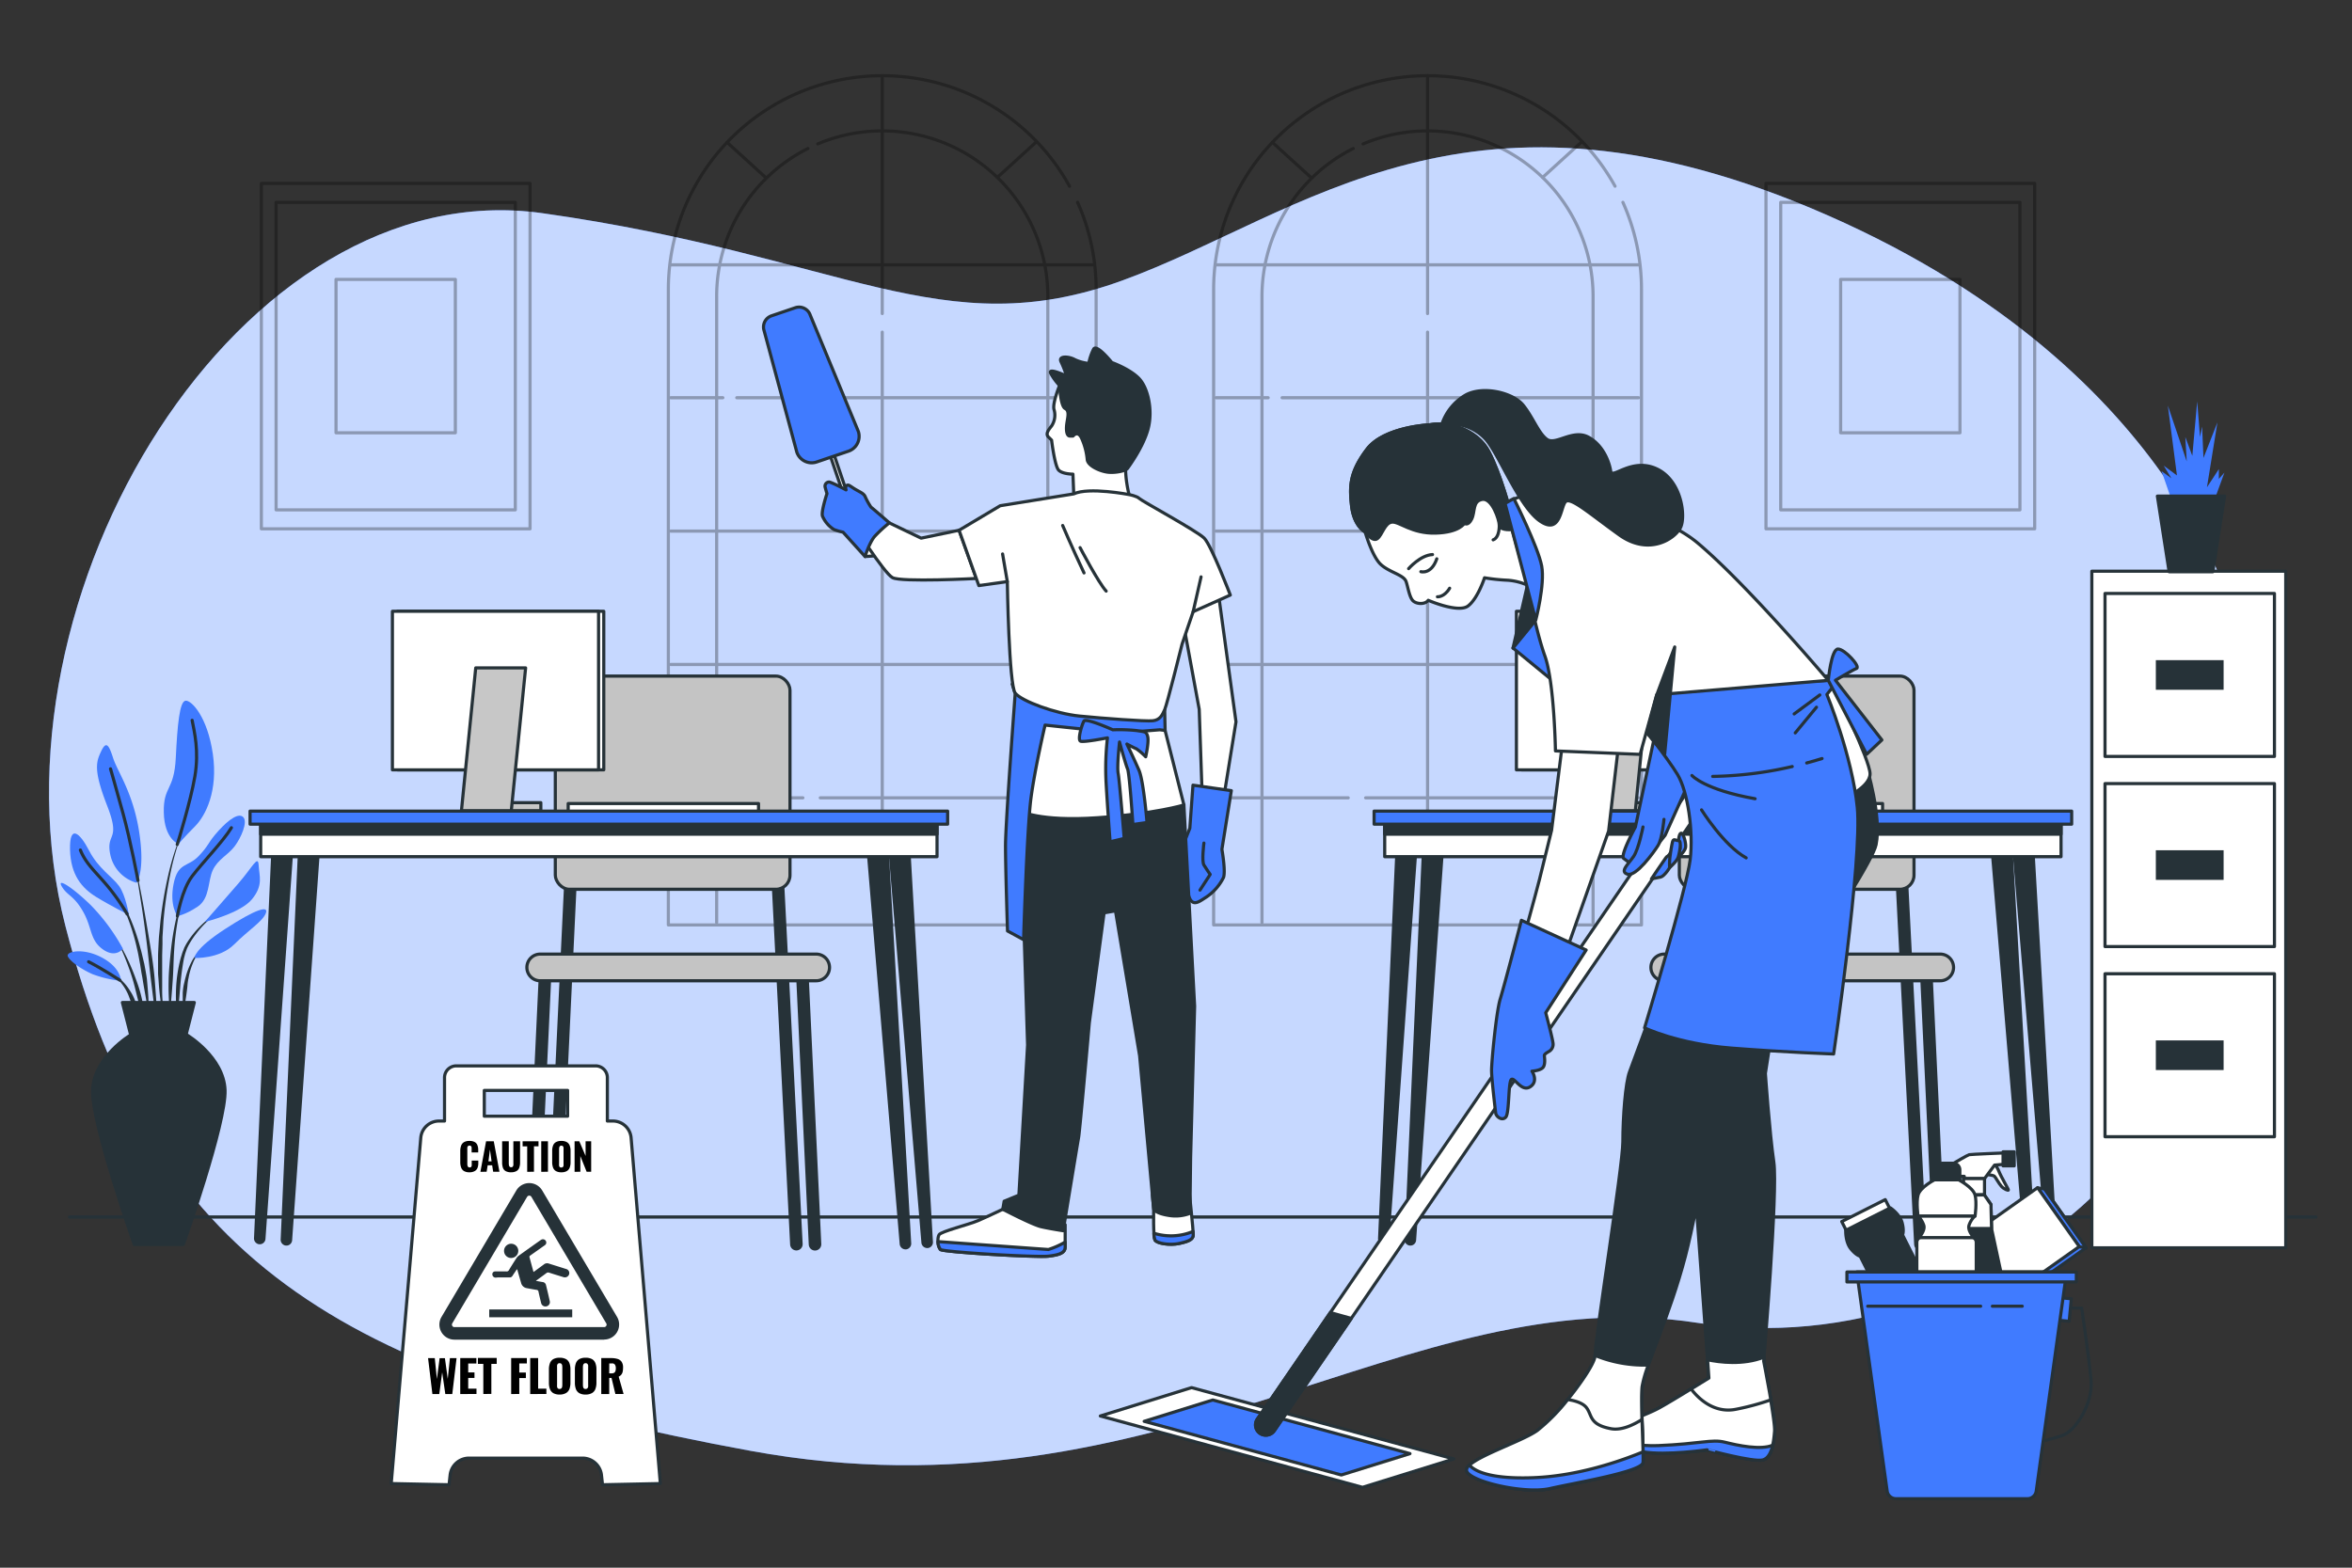 <svg xmlns="http://www.w3.org/2000/svg" viewBox="0 0 750 500"><rect x="0" y="0" width="750" height="500" fill="#333333" stroke="none"/><g id="freepik--background-simple--inject-51"><path d="M713.57,200.9S697.55,119.21,583,68.76s-167.54-.24-225.11,20.7S269.12,81.58,173,68-6.36,189.68,20.87,295.39s87.29,143.35,218.62,167.37,209-55.26,301.91-40.84S744.8,355.45,713.57,200.9Z" style="fill:#407BFF"></path><path d="M713.57,200.9S697.55,119.21,583,68.76s-167.54-.24-225.11,20.7S269.12,81.58,173,68-6.36,189.68,20.87,295.39s87.29,143.35,218.62,167.37,209-55.26,301.91-40.84S744.8,355.45,713.57,200.9Z" style="fill:#fff;opacity:0.7"></path></g><g id="freepik--Windows--inject-51"><g style="opacity:0.3"><path d="M343.62,64.53a68,68,0,0,1,5.91,27.82V295H213.12V92.35a68.2,68.2,0,0,1,68.21-68.2h0a68.19,68.19,0,0,1,59.72,35.24" style="fill:none;stroke:#000;stroke-linecap:round;stroke-linejoin:round"></path><path d="M260.77,45.9a52.72,52.72,0,0,1,20.56-4.15h0a52.8,52.8,0,0,1,52.8,52.8v199.7" style="fill:none;stroke:#000;stroke-linecap:round;stroke-linejoin:round"></path><path d="M228.52,294.25V94.55a52.79,52.79,0,0,1,29.11-47.19" style="fill:none;stroke:#000;stroke-linecap:round;stroke-linejoin:round"></path><line x1="281.33" y1="105.93" x2="281.33" y2="294.62" style="fill:none;stroke:#000;stroke-linecap:round;stroke-linejoin:round"></line><line x1="281.33" y1="24.15" x2="281.33" y2="100.01" style="fill:none;stroke:#000;stroke-linecap:round;stroke-linejoin:round"></line><line x1="213.86" y1="84.47" x2="348.62" y2="84.47" style="fill:none;stroke:#000;stroke-linecap:round;stroke-linejoin:round"></line><line x1="234.94" y1="126.85" x2="348.62" y2="126.85" style="fill:none;stroke:#000;stroke-linecap:round;stroke-linejoin:round"></line><line x1="213.86" y1="126.85" x2="230.5" y2="126.85" style="fill:none;stroke:#000;stroke-linecap:round;stroke-linejoin:round"></line><line x1="213.86" y1="169.39" x2="348.62" y2="169.39" style="fill:none;stroke:#000;stroke-linecap:round;stroke-linejoin:round"></line><line x1="327.79" y1="211.93" x2="348.62" y2="211.93" style="fill:none;stroke:#000;stroke-linecap:round;stroke-linejoin:round"></line><line x1="213.86" y1="211.93" x2="321.51" y2="211.93" style="fill:none;stroke:#000;stroke-linecap:round;stroke-linejoin:round"></line><line x1="261.57" y1="254.46" x2="348.62" y2="254.46" style="fill:none;stroke:#000;stroke-linecap:round;stroke-linejoin:round"></line><line x1="213.86" y1="254.46" x2="256.02" y2="254.46" style="fill:none;stroke:#000;stroke-linecap:round;stroke-linejoin:round"></line><line x1="231.88" y1="45.43" x2="244.1" y2="56.56" style="fill:none;stroke:#000;stroke-linecap:round;stroke-linejoin:round"></line><line x1="330.27" y1="45.43" x2="318.05" y2="56.56" style="fill:none;stroke:#000;stroke-linecap:round;stroke-linejoin:round"></line></g><g style="opacity:0.3"><path d="M517.51,64.53a68,68,0,0,1,5.92,27.82V295H387V92.35a68.2,68.2,0,0,1,68.21-68.2h0A68.21,68.21,0,0,1,515,59.39" style="fill:none;stroke:#000;stroke-linecap:round;stroke-linejoin:round"></path><path d="M434.67,45.9a52.63,52.63,0,0,1,20.55-4.15h0A52.81,52.81,0,0,1,508,94.55v199.7" style="fill:none;stroke:#000;stroke-linecap:round;stroke-linejoin:round"></path><path d="M402.42,294.25V94.55a52.78,52.78,0,0,1,29.1-47.19" style="fill:none;stroke:#000;stroke-linecap:round;stroke-linejoin:round"></path><line x1="455.22" y1="105.93" x2="455.22" y2="294.62" style="fill:none;stroke:#000;stroke-linecap:round;stroke-linejoin:round"></line><line x1="455.22" y1="24.15" x2="455.22" y2="100.01" style="fill:none;stroke:#000;stroke-linecap:round;stroke-linejoin:round"></line><line x1="387.75" y1="84.47" x2="522.51" y2="84.47" style="fill:none;stroke:#000;stroke-linecap:round;stroke-linejoin:round"></line><line x1="408.83" y1="126.85" x2="522.51" y2="126.85" style="fill:none;stroke:#000;stroke-linecap:round;stroke-linejoin:round"></line><line x1="387.75" y1="126.85" x2="404.39" y2="126.85" style="fill:none;stroke:#000;stroke-linecap:round;stroke-linejoin:round"></line><line x1="387.75" y1="169.39" x2="522.51" y2="169.39" style="fill:none;stroke:#000;stroke-linecap:round;stroke-linejoin:round"></line><line x1="501.69" y1="211.93" x2="522.51" y2="211.93" style="fill:none;stroke:#000;stroke-linecap:round;stroke-linejoin:round"></line><line x1="387.75" y1="211.93" x2="495.4" y2="211.93" style="fill:none;stroke:#000;stroke-linecap:round;stroke-linejoin:round"></line><line x1="435.47" y1="254.46" x2="522.51" y2="254.46" style="fill:none;stroke:#000;stroke-linecap:round;stroke-linejoin:round"></line><line x1="387.75" y1="254.46" x2="429.92" y2="254.46" style="fill:none;stroke:#000;stroke-linecap:round;stroke-linejoin:round"></line><line x1="405.77" y1="45.43" x2="417.99" y2="56.56" style="fill:none;stroke:#000;stroke-linecap:round;stroke-linejoin:round"></line><line x1="504.16" y1="45.43" x2="491.94" y2="56.56" style="fill:none;stroke:#000;stroke-linecap:round;stroke-linejoin:round"></line></g></g><g id="freepik--Floor--inject-51"><line x1="22.14" y1="388.15" x2="738.51" y2="388.15" style="fill:none;stroke:#263238;stroke-linecap:round;stroke-linejoin:round"></line></g><g id="freepik--Plant--inject-51"><path d="M58.2,265.23h0a.08.08,0,0,0,0-.09.08.08,0,0,0-.09,0,85.86,85.86,0,0,0-4.47,14,129.44,129.44,0,0,0-2.46,14.52l-.35,3.68c-.06.61-.12,1.22-.17,1.83l-.1,1.84c-.05,1.23-.13,2.46-.16,3.69l0,3.69,0,1.84c0,.62.07,1.23.12,1.84.09,1.23.16,2.46.28,3.68.23,2.45.6,4.88,1,7.3a.06.06,0,0,0,.06.06.06.06,0,0,0,.06-.07h0c0-1.23,0-2.45-.08-3.68s-.14-2.44-.13-3.66,0-2.44,0-3.66l0-1.83,0-1.83,0-3.66.1-3.65,0-1.83c0-.61.07-1.22.1-1.82l.22-3.66a130.75,130.75,0,0,1,2.07-14.48A84.11,84.11,0,0,1,58.2,265.23Z" style="fill:#263238"></path><path d="M58.72,284.35a.07.07,0,0,0,0-.08.06.06,0,0,0-.08,0,86.77,86.77,0,0,0-2.6,9.28,87.73,87.73,0,0,0-1.54,9.54c-.32,3.2-.68,6.41-.73,9.62a81.84,81.84,0,0,0,.35,9.65.06.06,0,0,0,.05.06.08.08,0,0,0,.08-.06c.37-3.2.59-6.4.82-9.59s.25-6.4.46-9.59a84.6,84.6,0,0,1,1.14-9.5A88.58,88.58,0,0,1,58.72,284.35Z" style="fill:#263238"></path><path d="M69.32,291.07a.07.07,0,0,0-.09,0,32.62,32.62,0,0,0-7.09,6.18,29.36,29.36,0,0,0-2.77,3.85l-.57,1.08-.44,1.12a11.6,11.6,0,0,0-.39,1.13c-.11.38-.24.76-.35,1.14a45.73,45.73,0,0,0-1.46,9.35,53.81,53.81,0,0,0,.35,9.41.06.06,0,0,0,.06.06s.07,0,.07-.06l.81-9.32a82.74,82.74,0,0,1,1.18-9.19c.08-.38.19-.74.28-1.11a10,10,0,0,1,.33-1.1l.38-1.08.49-1a26.67,26.67,0,0,1,2.54-3.85,32.18,32.18,0,0,1,6.65-6.48h0A.07.07,0,0,0,69.32,291.07Z" style="fill:#263238"></path><path d="M64.19,303.05A10.34,10.34,0,0,0,61,306.92a22.58,22.58,0,0,0-1.81,4.75c-.12.4-.22.81-.31,1.23l-.29,1.24a21.26,21.26,0,0,0-.32,2.51c0,.85,0,1.69,0,2.54a21.31,21.31,0,0,0,.34,2.51.06.06,0,0,0,0,.06.08.08,0,0,0,.08-.06,24.17,24.17,0,0,0,.44-2.47c.13-.82.26-1.64.36-2.45s.23-1.63.29-2.45.17-1.63.35-2.43a22,22,0,0,1,1.38-4.7,10.34,10.34,0,0,1,2.71-4h0a.06.06,0,0,0,0-.08A.07.07,0,0,0,64.19,303.05Z" style="fill:#263238"></path><path d="M49.33,312.38c-.35-4.13-1-8.23-1.68-12.32s-1.36-8.18-2.11-12.26-1.58-8.13-2.46-12.18a.08.08,0,0,0-.08-.05.07.07,0,0,0,0,.08c.71,4.08,1.35,8.17,2,12.26s1.2,8.19,1.72,12.29.9,8.22,1.41,12.32l1.52,12.32a.06.06,0,0,0,.06.05s.06,0,.07-.06c0-1,0-2.07.07-3.11s0-2.08-.06-3.12C49.66,316.52,49.48,314.45,49.33,312.38Z" style="fill:#263238"></path><path d="M46.85,312.32c-.22-1.64-.53-3.26-.84-4.89L45.43,305c-.19-.81-.37-1.62-.61-2.41a67.53,67.53,0,0,0-3.16-9.41l-.49-1.14L40.61,291c-.35-.75-.77-1.47-1.17-2.19a18.65,18.65,0,0,0-3-4,.06.06,0,0,0-.09.09h0A18.34,18.34,0,0,1,39.1,289c.36.73.74,1.46,1,2.22l.48,1.12.43,1.15a67.15,67.15,0,0,1,2.76,9.41c.38,1.6.63,3.22.94,4.82l.38,2.43c.14.8.32,1.61.43,2.42.26,1.61.55,3.23.84,4.85s.54,3.24.89,4.86a.06.06,0,0,0,.06.06s.06,0,.07-.07c0-1.65,0-3.31-.12-5S47,314,46.85,312.32Z" style="fill:#263238"></path><path d="M43.42,312.54a68.32,68.32,0,0,0-2.62-6.38,57,57,0,0,0-3.29-6.05.1.1,0,0,0-.09,0,.07.07,0,0,0,0,.09,59,59,0,0,1,2.81,6.23c.84,2.12,1.6,4.27,2.23,6.45s1.11,4.4,1.69,6.59,1.1,4.39,1.78,6.61a.06.06,0,0,0,.06.05A.07.07,0,0,0,46,326a32.4,32.4,0,0,0-.64-6.88A43.08,43.08,0,0,0,43.42,312.54Z" style="fill:#263238"></path><path d="M43.28,319.77A14.74,14.74,0,0,0,41.46,316a15.93,15.93,0,0,0-2.65-3.3,12.23,12.23,0,0,0-1.69-1.27,6.71,6.71,0,0,0-1.91-.86.07.07,0,0,0-.08,0,.07.07,0,0,0,0,.09h0a9.59,9.59,0,0,1,3.18,2.47,15.49,15.49,0,0,1,2.21,3.34c.63,1.19.95,2.5,1.5,3.73.24.63.48,1.26.75,1.89a16.59,16.59,0,0,0,.84,1.91h0a.1.1,0,0,0,.05,0,.07.07,0,0,0,.07-.07,14.83,14.83,0,0,0-.08-2.11A20.47,20.47,0,0,0,43.28,319.77Z" style="fill:#263238"></path><path d="M43.54,281.55a11.8,11.8,0,0,1-8.35-8.87c-1.56-7.3,3.48-4.17-1-15.65S30.67,243,32.24,239.65s2.43-2.26,3.82,2.09,6.43,11.12,8.35,23.81S43.54,281.55,43.54,281.55Z" style="fill:#407BFF"></path><path d="M56.92,269.2s-4.52-1.56-4.69-10.08,3.3-6.78,3.82-17.38,1.22-18.08,3.13-18.26,7,5.22,8.69,17-2.26,19.64-5.73,23.12S56.92,269.2,56.92,269.2Z" style="fill:#407BFF"></path><path d="M41.1,291.8s-1-6.26-3.13-9.21-6.6-5.56-9.56-11.3-6.26-8.52-6.08-.35,3.82,12.34,8.34,15.13S41.1,291.8,41.1,291.8Z" style="fill:#407BFF"></path><path d="M39.19,302.58a62.4,62.4,0,0,0-10.26-13.91c-6.08-5.91-10.95-8.86-9.21-5.91s3.82,2.78,6.78,8,2.09,9,6.26,12S39.19,302.58,39.19,302.58Z" style="fill:#407BFF"></path><path d="M38.67,312.84c-.18-.52-.35-4.35-6.26-7.48s-11.47-1.91-10.78-.34,4.35,4.17,8,5.73A36.67,36.67,0,0,0,38.67,312.84Z" style="fill:#407BFF"></path><path d="M56.57,292.15s-2.6-3.3-1.21-10.26,4.52-5.21,8-8.86,2.79-4.17,6.26-8,6.61-5.91,8-4.35-.7,6.44-2.78,9.22-5.39,4.17-7,7.65-.86,9-4.86,11.65S56.57,292.15,56.57,292.15Z" style="fill:#407BFF"></path><path d="M65.27,294.06s6.26-7.12,10.78-12.34,6.25-9.21,6.43-5.74,1.56,6.26-2.09,10.78S65.27,294.06,65.27,294.06Z" style="fill:#407BFF"></path><path d="M62,305.54s-.17-2.78,9.74-9.22,14.08-7.65,13-5-5.39,5.22-10.09,9.91S62,305.54,62,305.54Z" style="fill:#407BFF"></path><path d="M44,280.81s-2.33-12.48-4.76-21.34-4-14.26-4-14.26" style="fill:none;stroke:#263238;stroke-linecap:round;stroke-linejoin:round"></path><path d="M56.52,269.33s4.23-13.51,5.62-21.68-.18-14.26-.87-17.91" style="fill:none;stroke:#263238;stroke-linecap:round;stroke-linejoin:round"></path><path d="M40.55,291.54a65.86,65.86,0,0,0-6.4-9.12c-3.83-4.52-6.78-7-8.52-11.3" style="fill:none;stroke:#263238;stroke-linecap:round;stroke-linejoin:round"></path><path d="M56.57,292.15s1.4-8.34,4.7-12.69S71.18,268.33,73.79,264" style="fill:none;stroke:#263238;stroke-linecap:round;stroke-linejoin:round"></path><path d="M38.26,312.65s-5.85-3.81-10-5.9" style="fill:none;stroke:#263238;stroke-linecap:round;stroke-linejoin:round"></path><path d="M71.76,347.69c-.4-10.55-12.12-17.58-12.12-17.58h-18s-11.72,7-12.11,17.58,13.28,49.23,13.28,49.23H58.47S72.15,358.24,71.76,347.69Z" style="fill:#263238;stroke:#263238;stroke-linecap:round;stroke-linejoin:round"></path><polygon points="61.96 319.74 39.03 319.74 41.68 330.11 59.31 330.11 61.96 319.74" style="fill:#263238;stroke:#263238;stroke-linecap:round;stroke-linejoin:round"></polygon></g><g id="freepik--Pictures--inject-51"><g style="opacity:0.3"><rect x="563.13" y="58.5" width="85.68" height="110.16" style="fill:none;stroke:#000;stroke-linecap:round;stroke-linejoin:round"></rect><rect x="567.83" y="64.53" width="76.28" height="98.08" style="fill:none;stroke:#000;stroke-linecap:round;stroke-linejoin:round"></rect><rect x="586.94" y="89.11" width="38.05" height="48.92" style="fill:none;stroke:#000;stroke-linecap:round;stroke-linejoin:round"></rect></g><g style="opacity:0.3"><rect x="83.34" y="58.5" width="85.68" height="110.16" style="fill:none;stroke:#000;stroke-linecap:round;stroke-linejoin:round"></rect><rect x="88.04" y="64.53" width="76.28" height="98.08" style="fill:none;stroke:#000;stroke-linecap:round;stroke-linejoin:round"></rect><rect x="107.15" y="89.11" width="38.05" height="48.92" style="fill:none;stroke:#000;stroke-linecap:round;stroke-linejoin:round"></rect></g></g><g id="freepik--file-cabinet--inject-51"><rect x="667.04" y="182.19" width="61.83" height="215.8" transform="translate(1395.91 580.17) rotate(180)" style="fill:#fff;stroke:#263238;stroke-linecap:round;stroke-linejoin:round"></rect><rect x="671.24" y="189.28" width="54.03" height="51.98" transform="translate(1396.51 430.54) rotate(180)" style="fill:#fff;stroke:#263238;stroke-linecap:round;stroke-linejoin:round"></rect><rect x="687.45" y="210.54" width="21.61" height="9.45" transform="translate(1396.51 430.54) rotate(180)" style="fill:#263238"></rect><rect x="671.24" y="249.92" width="54.03" height="51.98" transform="translate(1396.51 551.82) rotate(180)" style="fill:#fff;stroke:#263238;stroke-linecap:round;stroke-linejoin:round"></rect><rect x="687.45" y="271.19" width="21.61" height="9.45" transform="translate(1396.51 551.82) rotate(180)" style="fill:#263238"></rect><rect x="671.24" y="310.56" width="54.03" height="51.98" transform="translate(1396.51 673.11) rotate(180)" style="fill:#fff;stroke:#263238;stroke-linecap:round;stroke-linejoin:round"></rect><rect x="687.45" y="331.83" width="21.61" height="9.45" transform="translate(1396.51 673.11) rotate(180)" style="fill:#263238"></rect><polyline points="705.98 159.87 709.32 150.74 707.54 152.74 707.54 149.62 703.75 155.41 707.09 134.7 702.64 146.06 702.2 136.04 701.53 139.38 700.64 128.02 699.08 145.39 696.85 139.38 697.3 147.17 691.28 129.36 694.18 151.63 689.95 148.51 692.4 152.52 689.28 150.29 692.84 160.53 705.76 160.76" style="fill:#407BFF"></polyline><polygon points="691.69 182.35 705.62 182.35 709.37 158.23 687.94 158.23 691.69 182.35" style="fill:#263238;stroke:#263238;stroke-linecap:round;stroke-linejoin:round"></polygon></g><g id="freepik--table-2--inject-51"><line x1="528.21" y1="396.85" x2="532.4" y2="307.54" style="fill:none;stroke:#263238;stroke-linecap:round;stroke-miterlimit:10;stroke-width:4px"></line><line x1="534.85" y1="396.82" x2="540.43" y2="279.25" style="fill:none;stroke:#263238;stroke-linecap:round;stroke-miterlimit:10;stroke-width:4px"></line><line x1="612.38" y1="396.82" x2="606.44" y2="280.64" style="fill:none;stroke:#263238;stroke-linecap:round;stroke-miterlimit:10;stroke-width:4px"></line><line x1="618.32" y1="396.85" x2="614.12" y2="307.54" style="fill:none;stroke:#263238;stroke-linecap:round;stroke-miterlimit:10;stroke-width:4px"></line><rect x="535.5" y="215.63" width="74.83" height="68" rx="4.5" style="fill:#c4c4c4;stroke:#263238;stroke-linecap:round;stroke-linejoin:round"></rect><path d="M618.69,312.81h-88a4.26,4.26,0,0,1-4.25-4.26h0a4.26,4.26,0,0,1,4.25-4.25h88a4.26,4.26,0,0,1,4.26,4.25h0A4.26,4.26,0,0,1,618.69,312.81Z" style="fill:#c4c4c4;stroke:#263238;stroke-linecap:round;stroke-linejoin:round"></path><rect x="539.61" y="256.28" width="60.7" height="2.69" style="fill:#fff;stroke:#263238;stroke-linecap:round;stroke-linejoin:round"></rect><rect x="485.21" y="194.97" width="65.74" height="50.57" style="fill:#fff;stroke:#263238;stroke-linecap:round;stroke-linejoin:round"></rect><rect x="483.55" y="194.97" width="65.74" height="50.57" style="fill:#fff;stroke:#263238;stroke-linecap:round;stroke-linejoin:round"></rect><polygon points="530.89 256 514.58 256 510.01 258.59 530.89 258.59 530.89 256" style="fill:#c7c7c7;stroke:#263238;stroke-linecap:round;stroke-linejoin:round"></polygon><polygon points="521.47 258.59 505.56 258.59 510.13 213.02 526.03 213.02 521.47 258.59" style="fill:#c7c7c7;stroke:#263238;stroke-linecap:round;stroke-linejoin:round"></polygon><path d="M642.07,269.37l10.68,127a1.38,1.38,0,0,0,1.67,1.16,1.36,1.36,0,0,0,1-1.47l-7.27-126.69Z" style="fill:#263238;stroke:#263238;stroke-linecap:round;stroke-linejoin:round"></path><path d="M635.11,269.37l10.71,127.42a1.39,1.39,0,0,0,1.67,1.16,1.36,1.36,0,0,0,1-1.47l-7.29-127.11Z" style="fill:#263238;stroke:#263238;stroke-linecap:round;stroke-linejoin:round"></path><path d="M454,269.37,448.4,395.25a1.38,1.38,0,0,0,1,1.48h0a1.34,1.34,0,0,0,1.66-1.13l9-126.23Z" style="fill:#263238;stroke:#263238;stroke-linecap:round;stroke-linejoin:round"></path><path d="M445.54,269.37l-5.61,125.46a1.38,1.38,0,0,0,1,1.48,1.34,1.34,0,0,0,1.66-1.14l9-125.8Z" style="fill:#263238;stroke:#263238;stroke-linecap:round;stroke-linejoin:round"></path><rect x="441.55" y="262.33" width="215.67" height="10.9" style="fill:#fff;stroke:#263238;stroke-linecap:round;stroke-linejoin:round"></rect><rect x="441.55" y="262.33" width="215.67" height="3.74" style="fill:#263238;stroke:#263238;stroke-linecap:round;stroke-linejoin:round"></rect><rect x="438.17" y="258.7" width="222.44" height="4.16" style="fill:#407BFF;stroke:#263238;stroke-linecap:round;stroke-linejoin:round"></rect></g><g id="freepik--table-1--inject-51"><line x1="169.78" y1="396.85" x2="173.97" y2="307.54" style="fill:none;stroke:#263238;stroke-linecap:round;stroke-miterlimit:10;stroke-width:4px"></line><line x1="176.42" y1="396.82" x2="182.01" y2="279.25" style="fill:none;stroke:#263238;stroke-linecap:round;stroke-miterlimit:10;stroke-width:4px"></line><line x1="253.95" y1="396.82" x2="248.01" y2="280.64" style="fill:none;stroke:#263238;stroke-linecap:round;stroke-miterlimit:10;stroke-width:4px"></line><line x1="259.89" y1="396.85" x2="255.7" y2="307.54" style="fill:none;stroke:#263238;stroke-linecap:round;stroke-miterlimit:10;stroke-width:4px"></line><rect x="177.08" y="215.63" width="74.83" height="68" rx="4.5" style="fill:#c4c4c4;stroke:#263238;stroke-linecap:round;stroke-linejoin:round"></rect><path d="M260.27,312.81h-88a4.26,4.26,0,0,1-4.26-4.26h0a4.26,4.26,0,0,1,4.26-4.25h88a4.26,4.26,0,0,1,4.25,4.25h0A4.26,4.26,0,0,1,260.27,312.81Z" style="fill:#c4c4c4;stroke:#263238;stroke-linecap:round;stroke-linejoin:round"></path><rect x="181.18" y="256.28" width="60.7" height="2.69" style="fill:#fff;stroke:#263238;stroke-linecap:round;stroke-linejoin:round"></rect><rect x="126.79" y="194.97" width="65.74" height="50.57" style="fill:#fff;stroke:#263238;stroke-linecap:round;stroke-linejoin:round"></rect><rect x="125.13" y="194.97" width="65.74" height="50.57" style="fill:#fff;stroke:#263238;stroke-linecap:round;stroke-linejoin:round"></rect><polygon points="172.46 256 156.15 256 151.58 258.59 172.46 258.59 172.46 256" style="fill:#c7c7c7;stroke:#263238;stroke-linecap:round;stroke-linejoin:round"></polygon><polygon points="163.04 258.59 147.14 258.59 151.7 213.02 167.61 213.02 163.04 258.59" style="fill:#c7c7c7;stroke:#263238;stroke-linecap:round;stroke-linejoin:round"></polygon><path d="M283.65,269.37l10.67,127a1.39,1.39,0,0,0,1.67,1.16,1.36,1.36,0,0,0,1-1.47l-7.27-126.69Z" style="fill:#263238;stroke:#263238;stroke-linecap:round;stroke-linejoin:round"></path><path d="M276.68,269.37l10.71,127.42a1.39,1.39,0,0,0,1.67,1.16,1.36,1.36,0,0,0,1-1.47L282.8,269.37Z" style="fill:#263238;stroke:#263238;stroke-linecap:round;stroke-linejoin:round"></path><path d="M95.6,269.37,90,395.25a1.39,1.39,0,0,0,1,1.48h0a1.33,1.33,0,0,0,1.65-1.13l9-126.23Z" style="fill:#263238;stroke:#263238;stroke-linecap:round;stroke-linejoin:round"></path><path d="M87.11,269.37,81.5,394.83a1.39,1.39,0,0,0,1,1.48,1.34,1.34,0,0,0,1.65-1.14l9-125.8Z" style="fill:#263238;stroke:#263238;stroke-linecap:round;stroke-linejoin:round"></path><rect x="83.13" y="262.33" width="215.67" height="10.9" style="fill:#fff;stroke:#263238;stroke-linecap:round;stroke-linejoin:round"></rect><rect x="83.13" y="262.33" width="215.67" height="3.74" style="fill:#263238;stroke:#263238;stroke-linecap:round;stroke-linejoin:round"></rect><rect x="79.74" y="258.7" width="222.44" height="4.16" style="fill:#407BFF;stroke:#263238;stroke-linecap:round;stroke-linejoin:round"></rect></g><g id="freepik--character-2--inject-51"><polygon points="482.46 206.69 487.06 186.63 489.72 197.81 482.46 206.69" style="fill:#263238;stroke:#263238;stroke-linecap:round;stroke-linejoin:round"></polygon><polygon points="489.72 197.81 482.46 206.69 497.53 219.07 489.72 197.81" style="fill:#407BFF;stroke:#263238;stroke-linecap:round;stroke-linejoin:round"></polygon><path d="M456,135.47s-14.64.59-20.11,7.81S430.24,155,431,161.44s4.3,8.2,4.3,8.2,2.24,7.84,5,10.38,7.28,3.29,8.06,5.44c.55,1.5,1,4.73,2.07,6s4,1.43,5,0c0,0,9.56,4.16,12.68,1.82s5.27-9,5.27-9a60.23,60.23,0,0,0,7.42.78,19,19,0,0,1,6.25,1.56s-2.73-11.32-3.9-17.18-4.69-18.36-8.4-25.39S462.07,134.3,456,135.47Z" style="fill:#fff;stroke:#263238;stroke-linecap:round;stroke-linejoin:round"></path><path d="M439.22,171.79c1.56-1.17,2.34-5.08,4.69-5.27s6.25,3.71,13.86,3.51,9.18-3.12,9.18-3.12,1.17,1,2.34-1.37.2-5.66,3.32-6.25,5.47,6.45,5.47,8.2c0,1.32,2.73,1.76,4.93,1.24-1.3-6.1-4.68-17.9-8.25-24.67-3.71-7-12.69-9.76-18.75-8.59,0,0-14.64.59-20.11,7.81S430.24,155,431,161.44s4.3,8.2,4.3,8.2S437.66,173,439.22,171.79Z" style="fill:#263238;stroke:#263238;stroke-linecap:round;stroke-linejoin:round"></path><path d="M449.18,181.36s3.71-4.3,7.62-4.49" style="fill:none;stroke:#263238;stroke-linecap:round;stroke-linejoin:round"></path><path d="M453.08,182.33s3.32,1,5.08-4.1" style="fill:none;stroke:#263238;stroke-linecap:round;stroke-linejoin:round"></path><path d="M458.36,190.34s2.14.2,3.9-2.73" style="fill:none;stroke:#263238;stroke-linecap:round;stroke-linejoin:round"></path><path d="M478.08,167.49s.19,3.91-1.95,4.69" style="fill:#fff;stroke:#263238;stroke-linecap:round;stroke-linejoin:round"></path><polygon points="434.48 474.37 350.87 451.62 379.97 442.57 463.59 465.32 434.48 474.37" style="fill:#fff;stroke:#263238;stroke-linecap:round;stroke-linejoin:round"></polygon><polygon points="427.72 470.43 364.85 453.32 386.73 446.51 449.61 463.62 427.72 470.43" style="fill:#407BFF;stroke:#263238;stroke-linecap:round;stroke-linejoin:round"></polygon><path d="M403.64,457.73a3.27,3.27,0,0,1-2.7-5.13L542.3,246.31a3.28,3.28,0,1,1,5.41,3.71L406.35,456.31A3.25,3.25,0,0,1,403.64,457.73Z" style="fill:#fff;stroke:#263238;stroke-linecap:round;stroke-linejoin:round"></path><path d="M400.94,452.6a3.27,3.27,0,0,0,2.7,5.13,3.25,3.25,0,0,0,2.71-1.42l24.54-35.81-6.67-1.87Z" style="fill:#263238;stroke:#263238;stroke-linecap:round;stroke-linejoin:round"></path><path d="M535.13,273.4s2.22-1.82,2.38-3.22-.74-4.53-1.44-4.43-.83,2.35-.83,2.35a7,7,0,0,1,.5,2.65" style="fill:#407BFF;stroke:#263238;stroke-linecap:round;stroke-linejoin:round"></path><path d="M526.61,280.32s2.06-.43,3-.6,3.56-3.36,3.58-5.2-1.16-2.07-2-.93S526.61,280.32,526.61,280.32Z" style="fill:#407BFF;stroke:#263238;stroke-linecap:round;stroke-linejoin:round"></path><path d="M532.41,276.72s2.3-2,2.72-3.32,1.22-5.29.11-5.3-1.64-.93-2,.76-.62,3.74-.62,3.74A18.76,18.76,0,0,0,532.41,276.72Z" style="fill:#407BFF;stroke:#263238;stroke-linecap:round;stroke-linejoin:round"></path><path d="M498.34,236.19l-3.57,28.59s-2.47,10.17-3.85,15.66-6,22-6,22l14.56.83,13.47-38.21,3.3-28.58Z" style="fill:#fff;stroke:#263238;stroke-linecap:round;stroke-linejoin:round"></path><path d="M485.14,293.52,505.79,303,492.9,323s2.35,8.78,2.35,10a2.61,2.61,0,0,1-1.32,2.35c-.73.43-1.47.87-1.47,1.31s.44,2.79-.44,3.81-3.51,1.17-3.51,1.17,2.2,3.22-.59,5-5-3.22-6-2.34-.59,10.69-1.76,12-3.07-.14-3.22-1.31-1.32-11-1.32-13.62,1.47-18.6,2.79-22.84S485.14,293.52,485.14,293.52Z" style="fill:#407BFF;stroke:#263238;stroke-linecap:round;stroke-linejoin:round"></path><path d="M539.25,361.46l5.65,78.06s-11.3,7-15.61,9.42-11.84,4.58-12.65,6.46-.23,6.44,7.29,7.66,20.44-.66,20.44-.66,14.8,4,17.76,3.23,3.5-5.92,3.77-9.15-3.5-22.34-3.5-22.34,4.58-54.37,3.23-63.53-2.69-28.26-2.69-28.26l1.88-12.11-28.26-1.35Z" style="fill:#263238;stroke:#263238;stroke-linecap:round;stroke-linejoin:round"></path><path d="M562.4,434.14l.11-1.29c-6.66,2.62-14.19,1.64-18,.84l.42,5.83s-11.3,7-15.61,9.42-11.84,4.58-12.65,6.46-.23,6.44,7.29,7.66,20.44-.66,20.44-.66,14.8,4,17.76,3.23,3.5-5.92,3.77-9.15S562.4,434.14,562.4,434.14Z" style="fill:#fff;stroke:#263238;stroke-linecap:round;stroke-linejoin:round"></path><path d="M562.4,434.14l.11-1.29c-6.66,2.62-14.19,1.64-18,.84l.42,5.83s-11.3,7-15.61,9.42-11.84,4.58-12.65,6.46-.23,6.44,7.29,7.66,20.44-.66,20.44-.66,14.8,4,17.76,3.23,3.5-5.92,3.77-9.15S562.4,434.14,562.4,434.14Z" style="fill:#fff;stroke:#263238;stroke-linecap:round;stroke-linejoin:round"></path><path d="M562.4,434.14l.11-1.29c-6.66,2.62-14.19,1.64-18,.84l.42,5.83s-11.3,7-15.61,9.42-11.84,4.58-12.65,6.46-.23,6.44,7.29,7.66,20.44-.66,20.44-.66,14.8,4,17.76,3.23,3.5-5.92,3.77-9.15S562.4,434.14,562.4,434.14Z" style="fill:#fff;stroke:#263238;stroke-linecap:round;stroke-linejoin:round"></path><path d="M539.26,443c-3.48,2.13-7.7,4.68-10,5.95-4.3,2.43-11.84,4.58-12.65,6.46s-.23,6.44,7.29,7.66,20.44-.66,20.44-.66,14.8,4,17.76,3.23,3.5-5.92,3.77-9.15c.11-1.37-.5-5.58-1.24-10a80.5,80.5,0,0,1-11.14,3C546.3,450.88,541.33,445.72,539.26,443Z" style="fill:#fff;stroke:#263238;stroke-linecap:round;stroke-linejoin:round"></path><path d="M562.13,465.63c1.76-.48,2.66-2.48,3.16-4.7-3.86,1.64-11.09.1-15.27-.95s-7.81.54-21.27,1.08c-6,.24-9.65-.81-11.85-2.05.86,1.7,2.89,3.38,7,4.05,7.52,1.23,20.44-.66,20.44-.66S559.17,466.44,562.13,465.63Z" style="fill:#407BFF;stroke:#263238;stroke-linecap:round;stroke-linejoin:round"></path><path d="M595.24,244.64s4.85,15.61,3,24.77-51.41,80.21-51.41,80.21-4.58,32.57-9.42,51.14-13.19,36.34-13.73,41.45.54,21.27.27,24.23-21.27,6.46-29.61,8.34-26.65-2.42-26.65-5.92,17.52-8.93,22.61-12.65c7.22-5.27,18.61-20.91,18.31-23.69-.35-3.13,8.88-60.56,8.88-68.37s.81-18.84,2.15-22.34,6.73-18.3,6.73-18.3,31-57.34,31.5-72.41,4.57-14,8.61-15.07S590.4,237.91,595.24,244.64Z" style="fill:#263238;stroke:#263238;stroke-linecap:round;stroke-linejoin:round"></path><path d="M584.74,218.8s11.58,23.69,11.58,28-8.62,8.08-8.62,8.08l-11.84-35Z" style="fill:#fff;stroke:#263238;stroke-linecap:round;stroke-linejoin:round"></path><path d="M525.62,435.37a41.56,41.56,0,0,1-17.06-3.09,1.56,1.56,0,0,0,0,.24c.3,2.78-11.09,18.42-18.31,23.69-5.09,3.72-22.61,9.15-22.61,12.65s18.31,7.81,26.65,5.92,29.34-5.38,29.61-8.34-.81-19.11-.27-24.23A37.14,37.14,0,0,1,525.62,435.37Z" style="fill:#fff;stroke:#263238;stroke-linecap:round;stroke-linejoin:round"></path><path d="M523.91,466.44c.16-1.71-.14-7.85-.31-13.7-3.07,1.93-6.74,3.54-9.92,2.93-7-1.34-5.92-4.3-7.81-6.73-1.29-1.66-4.24-2.31-5.95-2.55a59.73,59.73,0,0,1-9.66,9.82c-5.09,3.72-22.61,9.15-22.61,12.65s18.31,7.81,26.65,5.92S523.64,469.4,523.91,466.44Z" style="fill:#fff;stroke:#263238;stroke-linecap:round;stroke-linejoin:round"></path><path d="M523.91,466.44c.06-.62.05-1.82,0-3.38-6.85,2.82-20.53,7.66-34.74,8.22-14.48.58-19.13-2.3-20.6-4a2.38,2.38,0,0,0-.94,1.55c0,3.5,18.31,7.81,26.65,5.92S523.64,469.4,523.91,466.44Z" style="fill:#407BFF;stroke:#263238;stroke-linecap:round;stroke-linejoin:round"></path><path d="M527.41,235.76l-5.92,28s-4.85,8.89-3.77,10a33.1,33.1,0,0,0,4.9,3.15l8.35-10.5,8.55-19Z" style="fill:#407BFF;stroke:#263238;stroke-linecap:round;stroke-linejoin:round"></path><path d="M523.91,263.75s-1.35,7-3,9.42-4.58,4.85-1.89,5.66,8.35-7,9.69-9.16,1.89-8.34,1.89-8.34" style="fill:#407BFF;stroke:#263238;stroke-linecap:round;stroke-linejoin:round"></path><path d="M522.29,229.84s9.43,11.84,12.66,17.22,5.11,18,4,27.19-14.53,53.57-14.53,53.57,10.5,5.11,27.72,6.46,32.57,1.88,32.57,1.88,9.15-62.18,7.54-78.6-9.69-36.07-9.69-36.07l2.15-2.69L583,217l-55,2.93Z" style="fill:#407BFF;stroke:#263238;stroke-linecap:round;stroke-linejoin:round"></path><path d="M576.12,243.34c1.6-.43,3.24-.89,4.89-1.41" style="fill:none;stroke:#263238;stroke-linecap:round;stroke-linejoin:round"></path><path d="M546.14,247.63a120.2,120.2,0,0,0,25.36-3.15" style="fill:none;stroke:#263238;stroke-linecap:round;stroke-linejoin:round"></path><path d="M539.52,247.33s3.93,4.54,20.14,7.42" style="fill:none;stroke:#263238;stroke-linecap:round;stroke-linejoin:round"></path><line x1="580.3" y1="221.65" x2="572.12" y2="227.7" style="fill:none;stroke:#263238;stroke-linecap:round;stroke-linejoin:round"></line><line x1="579.23" y1="225.56" x2="572.47" y2="233.75" style="fill:none;stroke:#263238;stroke-linecap:round;stroke-linejoin:round"></line><path d="M542.58,258.3s7.11,11.39,14.23,15.31" style="fill:none;stroke:#263238;stroke-linecap:round;stroke-linejoin:round"></path><path d="M583,217s.93-10,3.09-10,7.27,5.65,5.92,6.19-6.73,3.77-6.73,3.77L600.09,236l-4.85,4.57Z" style="fill:#407BFF;stroke:#263238;stroke-linecap:round;stroke-linejoin:round"></path><path d="M487.06,186.63s2.6,14.31,5.59,22.65S496,239.5,496,239.5L523,240.6l5.28-19L583,217s-25.56-30.23-41.51-43.7-50.57-15.94-54.42-15.39a19.63,19.63,0,0,0-7.14,2.75Z" style="fill:#fff;stroke:#263238;stroke-linecap:round;stroke-linejoin:round"></path><polygon points="528.3 221.63 534.03 206.34 530.83 240.51 525.14 233.75 528.3 221.63" style="fill:#263238;stroke:#263238;stroke-linecap:round;stroke-linejoin:round"></polygon><path d="M459.92,134.89a17,17,0,0,1,7.61-9c5.67-2.93,15-.58,18.16,3.32s4.89,9,7.62,10.94,8.2-3.32,13.08-.78,6.84,8.2,7.23,10.93,6.64-4.49,14.64-.78,9.37,15.23,7.62,18.75-10,9.17-19.53,2.34-15.62-12.3-17.18-10.55-1.56,10.74-8.2,6.06-12.89-21.09-17.19-26a15,15,0,0,0-10.35-4.88Z" style="fill:#263238;stroke:#263238;stroke-linecap:round;stroke-linejoin:round"></path><path d="M482.73,159s7.8,15.62,8.88,21.54-1.89,17.23-1.89,17.23l-9.79-37.2Z" style="fill:#407BFF;stroke:#263238;stroke-linecap:round;stroke-linejoin:round"></path></g><g id="freepik--character-1--inject-51"><path d="M337.85,123s-2.27,5.55-1.76,7.57a6.22,6.22,0,0,1-.76,5.29c-1,1.26-2,2.52-1,3.53l1,1s1,8.32,2.27,9.58,4.54,1.26,4.54,1.26l.25,6.31a47.64,47.64,0,0,1,9.58-.26,67.91,67.91,0,0,0,8.07.51s-1.51-5.8-1-10.09,2.52-12.1.76-16.64-11.35-9.58-14.62-9.08S337.85,123,337.85,123Z" style="fill:#fff;stroke:#263238;stroke-linecap:round;stroke-linejoin:round"></path><path d="M347.18,115.91a13.45,13.45,0,0,1-4.54-1.26c-1.76-1-5.29-1.26-4.28.76a32.92,32.92,0,0,1,1.76,4.54s-6.3-3-5-.76a18.76,18.76,0,0,0,2.77,3.78s.26,6.56,1.77,7.32.75,3,.5,5,0,3.78,1,3.78h1s1.51-2,2.77.76a20.86,20.86,0,0,1,1.77,6.8c.25,2,4.28,3.79,6.81,4s5.54-.51,6.05-1.26,5-6.81,6.55-12.61,0-13.11-3-16.14-8.58-5-8.58-5-4.79-6-5.79-4.29A17.5,17.5,0,0,0,347.18,115.91Z" style="fill:#263238;stroke:#263238;stroke-linecap:round;stroke-linejoin:round"></path><rect x="267.64" y="142.34" width="1.25" height="22.9" transform="translate(-35.21 94.48) rotate(-18.77)" style="fill:#fff;stroke:#263238;stroke-linecap:round;stroke-linejoin:round"></rect><path d="M270.56,143.9l-10.13,3.44a5,5,0,0,1-6.34-3.12l-10.43-38.73a3.77,3.77,0,0,1,2.35-4.76l7.59-2.58a3.76,3.76,0,0,1,4.76,2.34l15.33,37.07A5,5,0,0,1,270.56,143.9Z" style="fill:#407BFF;stroke:#263238;stroke-linecap:round;stroke-linejoin:round"></path><path d="M275.88,177.5l3.46-.24-2.51-4.42A6.68,6.68,0,0,0,275.88,177.5Z" style="fill:#fff;stroke:#263238;stroke-linecap:round;stroke-linejoin:round"></path><path d="M305.83,169.12l-12.1,2.52-18.41-8.83L272,167.1s9.84,15.63,12.61,17.14,26.73.26,26.73.26Z" style="fill:#fff;stroke:#263238;stroke-linecap:round;stroke-linejoin:round"></path><path d="M269.79,156.25s-4.89-2.63-5.49-2.51a1.32,1.32,0,0,0-1.2,1.56c.24.95.6,2.14.6,2.14s-1.91,5.73-1.43,7.17a9.47,9.47,0,0,0,3.7,4.3,22.12,22.12,0,0,0,2.87.83l7,7.76s1.43-4.54,3.1-6.45a44.5,44.5,0,0,1,4.66-4.29s-5.49-4.78-5.85-5a21.12,21.12,0,0,1-1.91-3.46c-.48-1-1.79-1.43-3.34-2.39s-1.91-1.43-2.51-1.07S269.79,156.25,269.79,156.25Z" style="fill:#407BFF;stroke:#263238;stroke-linecap:round;stroke-linejoin:round"></path><path d="M367.89,385.68s-.21,8.77.43,9.84,4.71,1.71,7.7,1.07,4.49-1.28,4.49-2.78-1.28-13.69-1.28-13.69l-11.76.86Z" style="fill:#fff;stroke:#263238;stroke-linecap:round;stroke-linejoin:round"></path><path d="M376,396.59c3-.64,4.49-1.28,4.49-2.78,0-.19,0-.56-.06-1.05a18.31,18.31,0,0,1-12.48.57,6.9,6.9,0,0,0,.35,2.19C369,396.59,373,397.23,376,396.59Z" style="fill:#407BFF;stroke:#263238;stroke-linecap:round;stroke-linejoin:round"></path><path d="M319.77,385.68s-4.92,2.36-7.91,3.64-11.77,3.42-12.41,4.49-.43,3.85.43,4.71,30.8,2.56,34.43,2.13,5.35-1.07,5.35-3V390.6Z" style="fill:#fff;stroke:#263238;stroke-linecap:round;stroke-linejoin:round"></path><path d="M339.66,397.66v-1.51a26.23,26.23,0,0,1-5.35,2.37L299.1,396a4.2,4.2,0,0,0,.78,2.51c.86.85,30.8,2.56,34.43,2.13S339.66,399.58,339.66,397.66Z" style="fill:#407BFF;stroke:#263238;stroke-linecap:round;stroke-linejoin:round"></path><polygon points="388.14 186.53 394.13 230.21 390.14 254.92 383.4 255.41 382.4 226.22 376.66 195.02 388.14 186.53" style="fill:#fff;stroke:#263238;stroke-linecap:round;stroke-linejoin:round"></polygon><path d="M380.41,250.42l12.23,1.75-3,18.72s1.25,7,.5,9a16.32,16.32,0,0,1-5.49,6.24c-2,1.25-4,3-5.24.5s-3.5-13.23-3-14.72,3-7.74,3-7.74Z" style="fill:#407BFF;stroke:#263238;stroke-linecap:round;stroke-linejoin:round"></path><path d="M383.9,268.89s-.75,5.74,0,7,2,3,2,3l-3.25,5" style="fill:none;stroke:#263238;stroke-linecap:round;stroke-linejoin:round"></path><path d="M325.33,258.64l2.35,74.64-2.78,47.91-4.7,1.93-.43,2.56s9.41,4.92,12.19,5.56,7.06,1.29,7.06,1.29,4.49-27.38,4.92-29.73,3.42-36.58,3.42-36.58l4.71-35.07,3.63-.64,7.7,46.19,4.49,49s.64,1.29,4.71,1.93a12.84,12.84,0,0,0,6.84-.64l.22-17.76,1.28-48.33-3.42-64.17Z" style="fill:#263238;stroke:#263238;stroke-linecap:round;stroke-linejoin:round"></path><path d="M371.53,233l6,23.74s-9,2.79-27.59,4.07-24.6-2.14-24.6-2.14L329,227.2s17.11,5.35,28.44,4.7,13-.64,13-.64Z" style="fill:#fff;stroke:#263238;stroke-linecap:round;stroke-linejoin:round"></path><path d="M323.73,221.06s-3.1,41.43-3.1,48.7.64,27.16.64,27.16l5.13,2.78s1.07-35.5,2.35-45.12,4.5-23.32,4.5-23.32,21.6,2.36,23.95,2.36,12.62-.86,12.62-.86l1.71.21-.14-6.62s-16.33.85-27.88-1.5a104.57,104.57,0,0,1-20.74-6.63Z" style="fill:#407BFF;stroke:#263238;stroke-linecap:round;stroke-linejoin:round"></path><path d="M354.85,232.76s-8.56-3.85-9.2-2.78-2.14,6-1.07,6.42,8.56-1.07,8.56-1.07a87.1,87.1,0,0,0-.43,14.33c.43,7.7,1.28,18.82,1.28,18.82l4.49-1.07s-1.49-18.61-1.92-20.75.43-10,.43-10,1.92,7.06,2.56,8.56,1.71,17.75,1.71,17.75l4.49-.64s-1.06-13.26-2.56-16.69-3.85-8.34-3.85-8.34,2.35,1.28,3,1.5a20,20,0,0,1,3,2.57s1.07-4.71.64-6.42-.86-1.5-3.42-1.93A53,53,0,0,0,354.85,232.76Z" style="fill:#407BFF;stroke:#263238;stroke-linecap:round;stroke-linejoin:round"></path><path d="M342.39,157.52l-23.45,3.78-13.11,7.82,6.3,17.65,9.08-1.27s.51,33,2.52,35.56,12.86,6.55,20.43,7.31,21.18,1.76,23.45,1.51,3-1.76,3.78-3.53,5.55-20.93,5.55-20.93l3.53-10.33,11.85-5.3s-6.06-15.88-8.32-18.15S364.08,159.79,363.32,159s-3.28-1.26-3.28-1.26S347.18,155.25,342.39,157.52Z" style="fill:#fff;stroke:#263238;stroke-linecap:round;stroke-linejoin:round"></path><path d="M338.86,167.6s3,7.06,6.81,15.13" style="fill:none;stroke:#263238;stroke-linecap:round;stroke-linejoin:round"></path><path d="M344.41,174.66s5.8,11.1,8.32,13.87" style="fill:none;stroke:#263238;stroke-linecap:round;stroke-linejoin:round"></path><line x1="380.47" y1="195.09" x2="382.99" y2="183.99" style="fill:none;stroke:#263238;stroke-linecap:round;stroke-linejoin:round"></line><line x1="321.21" y1="185.5" x2="319.7" y2="176.68" style="fill:none;stroke:#263238;stroke-linecap:round;stroke-linejoin:round"></line></g><g id="freepik--Bucket--inject-51"><path d="M622.47,421.64c-1.74-2.18-3-2.4-3-2.4L613,406.4l-.7-1.39-5.62-11.15s.58-1.17-.13-3.87-3.72-4.74-3.72-4.74l-7.46,2.95-6.81,4.24s-.15,3.64,1.6,5.82,3,2.4,3,2.4l5.62,11.15.7,1.39L606,426s-.58,1.17.13,3.87a4.58,4.58,0,0,0,.15.49c2.22,5.92,11.23,3.84,15.38-.62,2.06-2.21,2.92-5,1.17-7.71C622.68,421.92,622.58,421.78,622.47,421.64Z" style="fill:#263238;stroke:#263238;stroke-linecap:round;stroke-linejoin:round"></path><rect x="587.14" y="385.97" width="15.54" height="3.07" transform="translate(-110.74 309.21) rotate(-26.75)" style="fill:#fff;stroke:#263238;stroke-linecap:round;stroke-linejoin:round"></rect><rect x="632.38" y="385.44" width="28.83" height="23.01" transform="translate(-110.47 446.42) rotate(-35.28)" style="fill:#407BFF;stroke:#263238;stroke-linecap:round;stroke-linejoin:round"></rect><polygon points="649.75 378.86 651.93 379.22 665.21 398 663.03 397.64 649.75 378.86" style="fill:#407BFF;stroke:#263238;stroke-linecap:round;stroke-linejoin:round"></polygon><rect x="630.2" y="385.07" width="28.83" height="23.01" transform="translate(-110.66 445.09) rotate(-35.28)" style="fill:#fff;stroke:#263238;stroke-linecap:round;stroke-linejoin:round"></rect><path d="M632.54,374.48s3,.28,3.41.64,1.43,2.35,2.28,3.27,2.21,1.42,2.21,1.14-2.35-4.2-3.06-6-1.5-2.2-1.85-2.2S632.54,374.48,632.54,374.48Z" style="fill:#fff;stroke:#263238;stroke-linecap:round;stroke-linejoin:round"></path><path d="M638.91,367.73s-10.49.42-11,.55-5,2.77-5,2.77l1.1,4.14h2.35l-.22.71h6.69l3.19-4.3,3.18-.28Z" style="fill:#fff;stroke:#263238;stroke-linecap:round;stroke-linejoin:round"></path><rect x="638.73" y="367.36" width="3.56" height="4.48" style="fill:#263238;stroke:#263238;stroke-linecap:round;stroke-linejoin:round"></rect><rect x="626.13" y="375.9" width="6.69" height="5.19" style="fill:#fff;stroke:#263238;stroke-linecap:round;stroke-linejoin:round"></rect><polygon points="635.07 391.91 634.87 384.16 632.74 381.1 629.54 381.17 626.34 381.1 624.21 384.16 624.02 391.91 620.72 407.21 629.54 407.21 638.36 407.21 635.07 391.91" style="fill:#263238;stroke:#263238;stroke-linecap:round;stroke-linejoin:round"></polygon><polygon points="635.06 391.81 634.87 384.16 632.74 381.1 629.54 381.17 626.34 381.1 624.21 384.16 624.02 391.81 635.06 391.81" style="fill:#fff;stroke:#263238;stroke-linecap:round;stroke-linejoin:round"></polygon><path d="M619.44,371h3.39a2.12,2.12,0,0,1,2.12,2.12v3.17a0,0,0,0,1,0,0h-7.63a0,0,0,0,1,0,0v-3.17A2.12,2.12,0,0,1,619.44,371Z" style="fill:#263238;stroke:#263238;stroke-linecap:round;stroke-linejoin:round"></path><path d="M629.8,381.14c-.65-2.45-5.22-4.83-5.22-4.83h-7.74s-4.57,2.38-5.21,4.83,0,6.75,0,6.75H629.8S630.44,383.6,629.8,381.14Z" style="fill:#fff;stroke:#263238;stroke-linecap:round;stroke-linejoin:round"></path><path d="M613,394.49H628.4a1.78,1.78,0,0,1,1.78,1.78v16.32a0,0,0,0,1,0,0H611.24a0,0,0,0,1,0,0V396.26A1.78,1.78,0,0,1,613,394.49Z" style="fill:#fff;stroke:#263238;stroke-linecap:round;stroke-linejoin:round"></path><path d="M629.7,387.89H611.63a7.22,7.22,0,0,1,1.85,3c.44,1.69-1.58,3.84-1.58,3.84h17.52s-2-2.15-1.57-3.84A7.22,7.22,0,0,1,629.7,387.89Z" style="fill:#fff;stroke:#263238;stroke-linecap:round;stroke-linejoin:round"></path><path d="M657.6,417.18h6.2s2.41,16.22,3,23.23S662,456.63,657.2,458l-4.81,1.41" style="fill:none;stroke:#263238;stroke-linecap:round;stroke-linejoin:round"></path><rect x="655.99" y="413.98" width="4.21" height="7.21" transform="translate(41.94 -59.72) rotate(5.37)" style="fill:#407BFF;stroke:#263238;stroke-linecap:round;stroke-linejoin:round"></rect><path d="M646.45,478H604.59a2.84,2.84,0,0,1-2.82-2.45l-9.69-69.86H659l-9.69,69.86A2.84,2.84,0,0,1,646.45,478Z" style="fill:#407BFF;stroke:#263238;stroke-linecap:round;stroke-linejoin:round"></path><rect x="588.94" y="405.69" width="73.16" height="3.17" style="fill:#407BFF;stroke:#263238;stroke-linecap:round;stroke-linejoin:round"></rect><line x1="635.32" y1="416.6" x2="644.85" y2="416.6" style="fill:none;stroke:#263238;stroke-linecap:round;stroke-linejoin:round"></line><line x1="595.57" y1="416.6" x2="631.59" y2="416.6" style="fill:none;stroke:#263238;stroke-linecap:round;stroke-linejoin:round"></line></g><g id="freepik--Sign--inject-51"><path d="M201.24,362.85a5.85,5.85,0,0,0-5.83-5.31h-1.74V343.7a3.75,3.75,0,0,0-3.76-3.75H145.5a3.75,3.75,0,0,0-3.75,3.75v13.84H140a5.84,5.84,0,0,0-5.82,5.31l-9.43,110.32,18.45.38.33-3.06a6.08,6.08,0,0,1,6-5.44h36.27a6.09,6.09,0,0,1,6,5.44l.33,3.06,18.44-.38ZM181,356H154.43v-8.22H181Z" style="fill:#fff;stroke:#263238;stroke-linecap:round;stroke-linejoin:round"></path><path d="M192.63,427.27H144.91a4.8,4.8,0,0,1-4.13-7.24l23.86-40.34h0a4.8,4.8,0,0,1,8.26,0L196.76,420a4.8,4.8,0,0,1-4.13,7.24Zm-24.55-45.54-23.86,40.34a.77.77,0,0,0,0,.8.75.75,0,0,0,.69.4h47.72a.78.78,0,0,0,.69-.4.75.75,0,0,0,0-.8l-23.86-40.34a.76.76,0,0,0-.68-.39.78.78,0,0,0-.69.39Z" style="fill:#263238"></path><path d="M170.88,408.51c.77.14,1.44.28,2.12.38a1.22,1.22,0,0,1,1.1.95c.43,1.74.85,3.49,1.23,5.24a1.38,1.38,0,0,1-1.08,1.57,1.4,1.4,0,0,1-1.68-1c-.3-1.21-.59-2.42-.85-3.64a.65.65,0,0,0-.63-.62c-1.05-.15-2.1-.36-3.14-.55a2.21,2.21,0,0,1-1.79-1.69c-.38-1.29-.74-2.58-1.11-3.86,0-.15-.09-.29-.16-.5-.11.14-.2.23-.27.33-.39.58-.79,1.16-1.17,1.75a1,1,0,0,1-1,.55c-1.16,0-2.32,0-3.48,0a6.83,6.83,0,0,0-.77.06,1.06,1.06,0,0,1-1.2-1.11.87.87,0,0,1,.92-.86c1.19,0,2.38,0,3.56,0a.79.79,0,0,0,.81-.43q1.14-1.89,2.35-3.75a3,3,0,0,1,.8-.86c2.28-1.65,4.58-3.27,6.88-4.9l.27-.17a1.06,1.06,0,0,1,1.44.35,1,1,0,0,1-.3,1.4q-1.8,1.29-3.62,2.56c-.37.27-.75.52-1.11.8a.48.48,0,0,0-.18.36c.42,1.58.85,3.17,1.3,4.82l.43-.3c.95-.69,1.9-1.38,2.84-2.08A1.63,1.63,0,0,1,175,403l5.48,1.72a1.35,1.35,0,0,1,1,1.7,1.42,1.42,0,0,1-1.79.92c-1.53-.47-3.06-.94-4.57-1.43a.89.89,0,0,0-.91.15c-.95.73-1.92,1.41-2.87,2.12C171.18,408.26,171.07,408.36,170.88,408.51Z" style="fill:#263238"></path><path d="M182.47,417.64v2.49H156v-2.49Z" style="fill:#263238"></path><path d="M163,401.22a2.25,2.25,0,0,1-2.27-2.25,2.27,2.27,0,1,1,2.27,2.25Z" style="fill:#263238"></path><path d="M149.69,373.89a3.36,3.36,0,0,1-1.75-.4,2.19,2.19,0,0,1-.9-1.13,5,5,0,0,1-.27-1.71v-3.51a5,5,0,0,1,.27-1.73,2.13,2.13,0,0,1,.9-1.12,3.26,3.26,0,0,1,1.75-.4,3.34,3.34,0,0,1,1.69.36,1.88,1.88,0,0,1,.85,1,3.88,3.88,0,0,1,.26,1.46v.84h-2.1v-1a4.8,4.8,0,0,0,0-.55.77.77,0,0,0-.18-.44.59.59,0,0,0-.49-.18.65.65,0,0,0-.5.18.85.85,0,0,0-.2.45,3.48,3.48,0,0,0,0,.57v4.58a2.76,2.76,0,0,0,.05.59.84.84,0,0,0,.22.43.61.61,0,0,0,.47.16.59.59,0,0,0,.48-.17.83.83,0,0,0,.18-.45,5.09,5.09,0,0,0,0-.56v-1h2.1V371a4.29,4.29,0,0,1-.25,1.48,2,2,0,0,1-.85,1A3.24,3.24,0,0,1,149.69,373.89Z"></path><path d="M153.19,373.74,155,364h2.45l1.81,9.72h-2l-.32-2.05h-1.43l-.34,2.05Zm2.56-3.33h1l-.51-3.79Z"></path><path d="M163,373.89a3.53,3.53,0,0,1-1.75-.37,2,2,0,0,1-.88-1.07,5,5,0,0,1-.25-1.72V364h2.12v7a4,4,0,0,0,.05.6,1,1,0,0,0,.21.49.61.61,0,0,0,.5.19.59.59,0,0,0,.5-.19,1,1,0,0,0,.2-.49,4,4,0,0,0,0-.6v-7h2.14v6.71a5,5,0,0,1-.26,1.72,2,2,0,0,1-.88,1.07A3.52,3.52,0,0,1,163,373.89Z"></path><path d="M168.11,373.74v-8.12h-1.46V364h5.07v1.6h-1.45v8.12Z"></path><path d="M172.59,373.74V364h2.14v9.72Z"></path><path d="M179,373.89a3.31,3.31,0,0,1-1.73-.39,2.11,2.11,0,0,1-.91-1.1,4.88,4.88,0,0,1-.28-1.72v-3.61a4.78,4.78,0,0,1,.28-1.71,2.09,2.09,0,0,1,.91-1.09,3.41,3.41,0,0,1,1.73-.38,3.47,3.47,0,0,1,1.75.38,2.09,2.09,0,0,1,.91,1.09,4.57,4.57,0,0,1,.28,1.71v3.61a4.66,4.66,0,0,1-.28,1.72,2.11,2.11,0,0,1-.91,1.1A3.36,3.36,0,0,1,179,373.89Zm0-1.53a.64.64,0,0,0,.49-.16.91.91,0,0,0,.21-.44,3.12,3.12,0,0,0,0-.54v-4.68a3.12,3.12,0,0,0,0-.54.87.87,0,0,0-.21-.43.65.65,0,0,0-.49-.17.63.63,0,0,0-.47.17.86.86,0,0,0-.2.43,3.1,3.1,0,0,0-.05.54v4.68a3.12,3.12,0,0,0,0,.54.88.88,0,0,0,.19.44A.64.64,0,0,0,179,372.36Z"></path><path d="M183.22,373.74V364h1.51l2,4.68V364h1.78v9.72h-1.45l-2-5v5Z"></path><path d="M137.88,444.61l-1.38-11.46h2.14l.68,6.68.87-6.66h1.68l.91,6.62.69-6.64h2.12l-1.37,11.46H142l-1-6.92-.92,6.92Z"></path><path d="M146.76,444.61V433.15h5.15v1.73H149.3v2.84h2v1.76h-2v3.42h2.64v1.71Z"></path><path d="M154.12,444.61V435h-1.73v-1.89h6V435h-1.71v9.57Z"></path><path d="M163,444.61V433.15H168v1.72h-2.41v2.88h2.1v1.77h-2.1v5.09Z"></path><path d="M169.07,444.61V433.15h2.53v9.75h2.63v1.71Z"></path><path d="M178.44,444.78a4,4,0,0,1-2-.45,2.57,2.57,0,0,1-1.08-1.3,5.82,5.82,0,0,1-.32-2v-4.26a5.71,5.71,0,0,1,.32-2,2.54,2.54,0,0,1,1.08-1.29,4.06,4.06,0,0,1,2-.44,4.11,4.11,0,0,1,2.05.44,2.51,2.51,0,0,1,1.09,1.29,5.71,5.71,0,0,1,.32,2V441a5.82,5.82,0,0,1-.32,2,2.54,2.54,0,0,1-1.09,1.3A4,4,0,0,1,178.44,444.78Zm0-1.79a.78.78,0,0,0,.58-.2,1,1,0,0,0,.24-.51,4.48,4.48,0,0,0,.05-.64v-5.52a4.37,4.37,0,0,0-.05-.64,1,1,0,0,0-.24-.5.78.78,0,0,0-.58-.2.75.75,0,0,0-.56.2,1,1,0,0,0-.24.5,4.37,4.37,0,0,0,0,.64v5.52a3.39,3.39,0,0,0,0,.64.92.92,0,0,0,.22.51A.75.75,0,0,0,178.44,443Z"></path><path d="M186.72,444.78a3.94,3.94,0,0,1-2-.45,2.57,2.57,0,0,1-1.08-1.3,5.82,5.82,0,0,1-.32-2v-4.26a5.71,5.71,0,0,1,.32-2,2.54,2.54,0,0,1,1.08-1.29,4,4,0,0,1,2-.44,4.12,4.12,0,0,1,2.06.44,2.45,2.45,0,0,1,1.08,1.29,5.48,5.48,0,0,1,.33,2V441a5.59,5.59,0,0,1-.33,2,2.47,2.47,0,0,1-1.08,1.3A4,4,0,0,1,186.72,444.78Zm0-1.79a.75.75,0,0,0,.58-.2,1,1,0,0,0,.25-.51,4.48,4.48,0,0,0,0-.64v-5.52a4.37,4.37,0,0,0,0-.64,1,1,0,0,0-.25-.5.75.75,0,0,0-.58-.2.74.74,0,0,0-.55.2,1,1,0,0,0-.24.5,3.32,3.32,0,0,0-.05.64v5.52a3.39,3.39,0,0,0,.05.64.92.92,0,0,0,.22.51A.74.74,0,0,0,186.72,443Z"></path><path d="M191.73,444.61V433.15h3.16a7.06,7.06,0,0,1,2,.26,2.46,2.46,0,0,1,1.32.91,3.19,3.19,0,0,1,.47,1.86,6.79,6.79,0,0,1-.11,1.26,2.36,2.36,0,0,1-.42.95,2.26,2.26,0,0,1-.87.68l1.57,5.54h-2.62L195,439.48h-.73v5.13Zm2.53-6.59H195a1.54,1.54,0,0,0,.84-.19,1,1,0,0,0,.41-.55,2.77,2.77,0,0,0,.12-.87,2.1,2.1,0,0,0-.27-1.15,1.08,1.08,0,0,0-1-.41h-.82Z"></path></g></svg>
